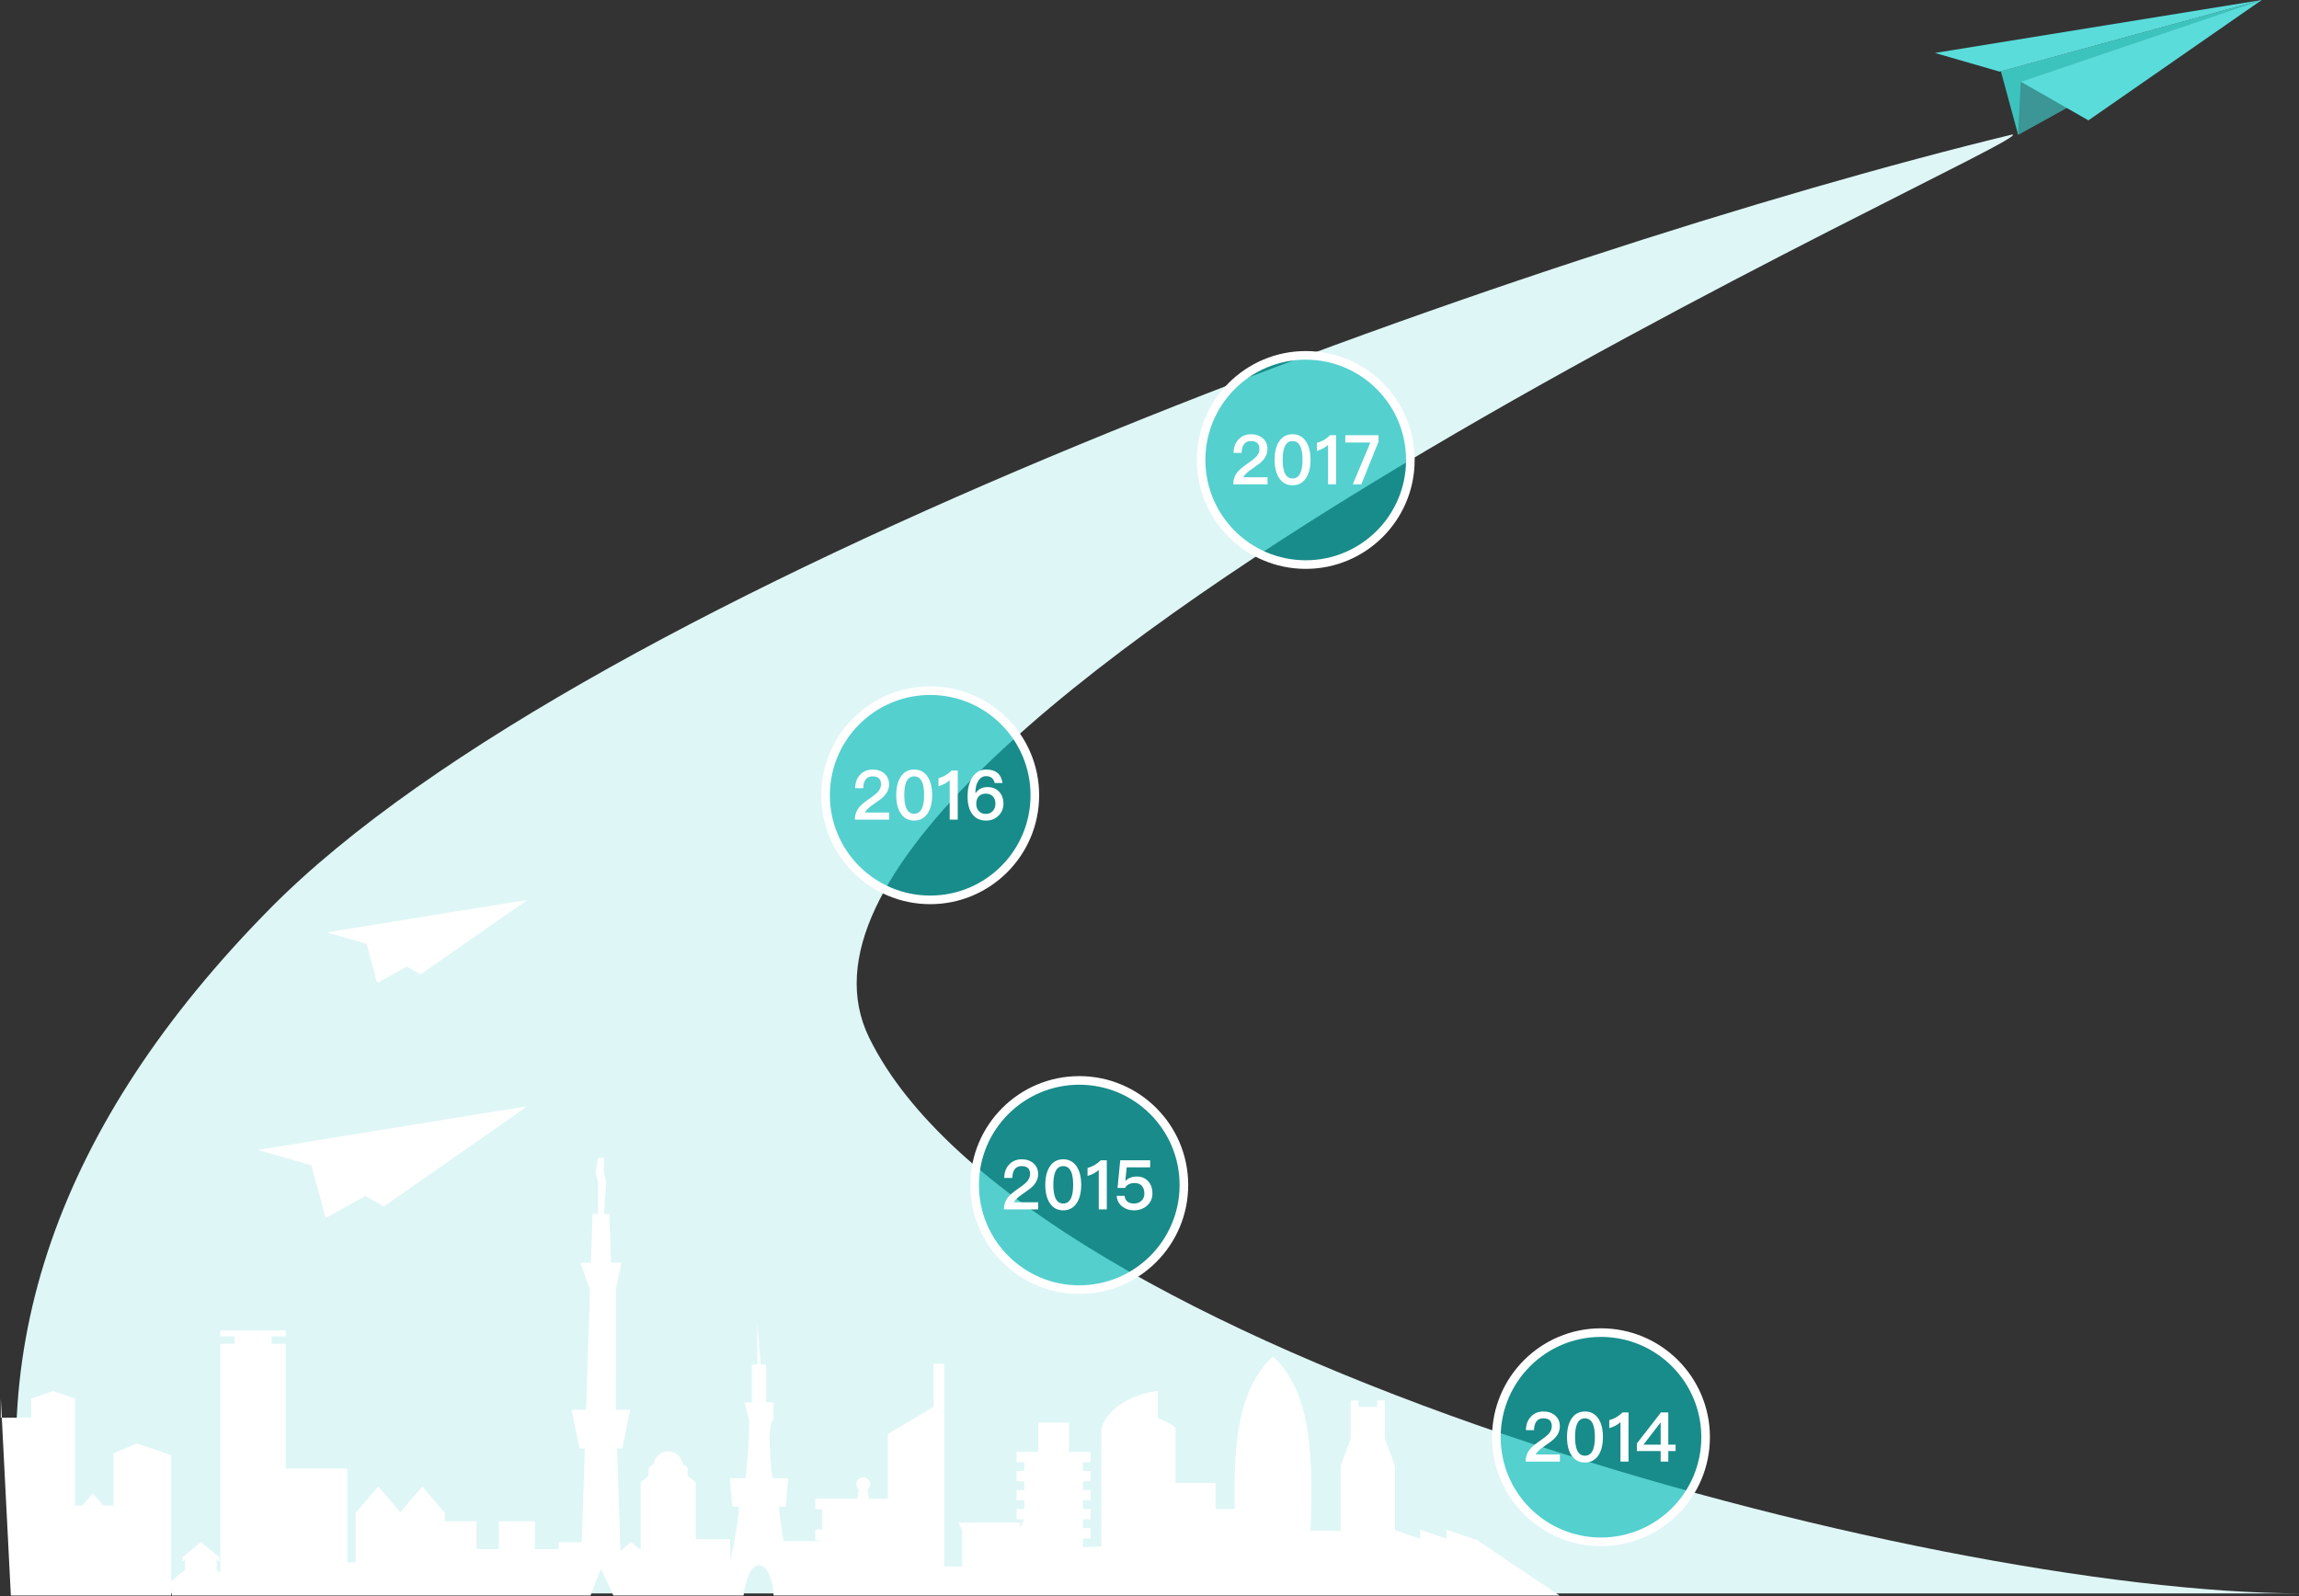 <?xml version="1.0" encoding="UTF-8"?>
<svg width="802px" height="557px" viewBox="0 0 802 557" version="1.1" xmlns="http://www.w3.org/2000/svg" xmlns:xlink="http://www.w3.org/1999/xlink">
    <rect x="0" y="0" width="802" height="557" fill="#333333" stroke="none"/>
    <!-- Generator: Sketch 48.2 (47327) - http://www.bohemiancoding.com/sketch -->
    <title>发展历程</title>
    <desc>Created with Sketch.</desc>
    <defs>
        <path d="M696.938,0.943 C710.269,1.295 244.281,205.811 298.194,316.07 C352.108,426.33 667.4,510 797.764,510 C801.494,510 537.701,510 6.385,510 C-12.585,425.958 14.98,346.344 89.083,271.158 C200.236,158.38 529.356,41.58 696.938,0.943 Z" id="path-1"></path>
        <path d="M-1.212,510.735 L-4.711,442.033 L-4.711,448.672 L0.599,448.672 L5.91,448.672 L5.91,442.033 L13.543,439.378 L21.177,442.033 L21.177,479.347 L23.728,479.347 L27.379,475.151 L31.028,479.347 L34.568,479.347 L34.568,461.163 L42.758,457.7 L54.727,461.793 L54.727,505.727 L59.589,501.758 L59.589,498.136 L58.659,498.895 L58.659,497.371 L65.086,492.128 L71.515,497.371 L71.515,498.895 L70.584,498.136 L70.584,501.758 L71.877,502.813 L71.877,422.904 L76.803,422.904 L76.803,420.313 L71.877,420.313 L71.877,418.238 L94.696,418.238 L94.696,420.313 L89.769,420.313 L89.769,422.904 L94.696,422.904 L94.696,466.455 L116.142,466.455 L116.142,499.165 L119.064,499.165 L119.064,481.926 L126.952,472.723 L134.635,481.687 L142.318,472.723 L150.206,481.926 L150.206,484.847 L161.231,484.847 L161.231,494.555 L169.055,494.555 L169.055,484.847 L181.596,484.847 L181.596,494.555 L189.914,494.555 L189.914,492.128 L197.956,492.128 L199.023,459.423 L197.189,459.423 L194.421,445.937 L199.463,445.937 L200.833,404.038 L197.506,394.624 L201.14,394.624 L201.697,377.59 L203.622,377.59 L203.622,366.393 L202.776,363.129 L203.622,358 L205.653,358 L205.653,363.129 L206.5,366.393 L205.653,377.59 L207.581,377.59 L208.138,394.624 L211.771,394.624 L209.838,404.038 L209.814,445.937 L214.855,445.937 L212.087,459.423 L210.254,459.423 L211.422,495.161 L215.139,492.128 L218.495,494.865 L218.495,471.274 L221.281,468.952 L221.281,466.166 L223.138,464.62 C223.138,464.001 224.22,460.441 228.089,460.441 C231.958,460.441 233.042,464.001 233.042,464.62 L234.898,466.166 L234.898,468.952 L237.685,471.274 L237.685,491.103 L249.733,491.103 L249.733,498.415 C252.306,487.825 252.859,479.698 252.859,479.698 L250.467,479.698 L249.612,469.834 L255.077,469.834 C256.443,458.912 256.356,449.629 256.356,449.629 L254.735,443.331 L257.297,443.331 L257.297,434.893 L257.297,430.177 L259.175,430.177 L259.175,415.781 L260.369,430.177 L262.248,430.177 L262.248,434.893 L262.248,443.331 L264.81,443.331 L264.81,449.629 C263.188,449.629 263.102,458.912 264.468,469.834 L269.932,469.834 L269.079,479.698 L266.688,479.698 C266.688,479.698 267.019,484.589 268.371,491.73 L281.848,491.73 L279.42,491.333 L279.42,487.693 L281.848,487.693 L281.848,480.612 L279.42,480.612 L279.42,476.971 L294.023,476.971 L294.665,473.852 C294.082,473.408 293.702,472.71 293.702,471.919 C293.702,470.578 294.788,469.492 296.129,469.492 C297.47,469.492 298.555,470.578 298.555,471.919 C298.555,472.71 298.176,473.408 297.592,473.852 L298.234,476.971 L304.748,476.971 L304.748,454.363 L320.681,444.905 L320.681,429.853 L324.357,429.853 L324.357,442.722 L324.357,453.752 L324.357,500.624 L330.624,500.624 L330.624,488.083 L329.411,485.251 L350.85,485.251 L350.85,487.219 L352.327,484.151 L349.637,484.151 L349.637,480.571 L352.327,480.571 L352.327,477.505 L349.637,477.505 L349.637,473.926 L352.327,473.926 L352.327,470.858 L349.637,470.858 L349.637,467.279 L352.327,467.279 L352.327,464.212 L349.637,464.212 L349.637,460.633 L357.203,460.633 L357.203,450.407 L367.888,450.407 L367.888,460.633 L375.454,460.633 L375.454,464.212 L372.764,464.212 L372.764,467.279 L375.454,467.279 L375.454,470.858 L372.764,470.858 L372.764,473.926 L375.454,473.926 L375.454,477.505 L372.764,477.505 L372.764,480.571 L375.454,480.571 L375.454,484.151 L372.764,484.151 L372.764,487.219 L375.454,487.219 L375.454,490.797 L372.764,490.797 L372.764,493.865 L379.198,493.629 L379.198,453.3 C379.198,449.198 385.762,440.991 398.891,439.351 L398.891,448.787 C398.891,448.787 402.993,450.43 405.045,452.07 L405.045,471.468 L419.038,471.468 L419.038,480.571 L425.731,480.571 C425.256,457.795 426.904,438.667 439.066,427.291 C452.551,439.906 453.11,462.045 452.181,488.122 L462.676,488.122 L462.676,465.563 L466.198,455.975 L466.198,449.59 L466.198,444.909 L466.198,442.68 L468.906,442.68 L468.906,444.909 L475.404,444.909 L475.404,442.68 L478.11,442.68 L478.11,444.909 L478.11,449.59 L478.11,455.975 L481.63,465.563 L481.63,487.936 L490.406,490.939 L490.406,487.777 L499.645,490.939 L499.645,487.777 L510.283,491.415 L539.008,510.735 L510.283,510.735 L264.875,510.735 L264.599,507.508 C263.908,504.409 262.474,500.187 259.773,500.187 C255.503,500.187 254.393,510.735 254.393,510.735 L252.063,510.735 L208.963,510.735 L204.639,501.378 L200.992,510.735 L57.288,510.735 L54.988,510.735 L54.988,507.034 L54.727,510.735 L45.706,510.735 L-1.212,510.735 Z" id="path-3"></path>
        <polygon id="path-5" points="70 0 0 0 0 29 70 29 70 2.75387138e-14"></polygon>
        <polygon id="path-7" points="94 0 0 0 0 39 94 39 94 3.7034822e-14"></polygon>
    </defs>
    <g id="关于我们-发展历程" stroke="none" stroke-width="1" fill="none" fill-rule="evenodd" transform="translate(-344, -512)">
        <g id="Group-3" transform="translate(344, 512)">
            <g id="Group" transform="translate(5, 0)">
                <g id="Page-1" transform="translate(670, 0)">
                    <polygon id="Fill-1" fill="#3DC3BD" points="23 24.86 29.008 47 114 0"></polygon>
                    <polygon id="Fill-2" fill="#3B9695" points="29.951 28.643 29 47 114 0"></polygon>
                    <polygon id="Fill-3" fill="#5ADCDB" points="114 0 0 18.478 22.585 25"></polygon>
                    <polygon id="Fill-4" fill="#5ADCDB" points="30 28.538 53.541 42 114 0"></polygon>
                </g>
                <g id="Page-1" transform="translate(0, 46)">
                    <g id="Clip-2">
                        <mask id="mask-2" fill="white">
                            <use xlink:href="#path-1"></use>
                        </mask>
                        <use id="Mask" fill="#DFF6F6" xlink:href="#path-1"></use>
                        <mask id="mask-4" fill="white">
                            <use xlink:href="#path-3"></use>
                        </mask>
                        <use fill="#FFFFFF" xlink:href="#path-3"></use>
                    </g>
                </g>
                <circle id="Oval-6" stroke="#FFFFFF" stroke-width="3" fill-opacity="0.651" fill="#0ABBB9" cx="450.5" cy="160.5" r="36.5"></circle>
                <circle id="Oval-6-Copy" stroke="#FFFFFF" stroke-width="3" fill-opacity="0.652" fill="#0ABBB9" cx="319.5" cy="277.5" r="36.5"></circle>
                <circle id="Oval-6-Copy-2" stroke="#FFFFFF" stroke-width="3" fill-opacity="0.649" fill="#0ABBB9" cx="371.5" cy="413.5" r="36.5"></circle>
                <circle id="Oval-6-Copy-3" stroke="#FFFFFF" stroke-width="3" fill-opacity="0.651" fill="#0ABBB9" cx="553.5" cy="501.5" r="36.5"></circle>
                <path d="M431.464,151.528 C433.12,151.528 434.488,152.008 435.568,152.968 C436.624,153.928 437.152,155.152 437.152,156.688 C437.152,158.176 436.576,159.52 435.472,160.744 C434.8,161.464 433.6,162.376 431.92,163.504 C430.168,164.656 429.112,165.664 428.728,166.528 L437.176,166.528 L437.176,169 L425.224,169 C425.224,167.248 425.776,165.736 426.928,164.44 C427.552,163.72 428.872,162.664 430.864,161.296 C431.968,160.528 432.736,159.88 433.216,159.376 C433.96,158.536 434.344,157.624 434.344,156.664 C434.344,155.728 434.08,155.032 433.6,154.576 C433.096,154.12 432.352,153.904 431.368,153.904 C430.312,153.904 429.52,154.264 428.992,154.984 C428.464,155.656 428.176,156.688 428.128,158.032 L425.32,158.032 C425.344,156.112 425.896,154.576 427,153.4 C428.128,152.152 429.616,151.528 431.464,151.528 Z M445.913,151.528 C447.905,151.528 449.465,152.344 450.593,154.024 C451.649,155.608 452.177,157.744 452.177,160.432 C452.177,163.12 451.649,165.256 450.593,166.84 C449.465,168.496 447.905,169.336 445.913,169.336 C443.897,169.336 442.337,168.496 441.233,166.84 C440.177,165.256 439.649,163.12 439.649,160.432 C439.649,157.744 440.177,155.608 441.233,154.024 C442.337,152.344 443.897,151.528 445.913,151.528 Z M445.913,153.904 C444.545,153.904 443.585,154.648 443.033,156.184 C442.649,157.216 442.457,158.632 442.457,160.432 C442.457,162.208 442.649,163.624 443.033,164.68 C443.585,166.192 444.545,166.96 445.913,166.96 C447.257,166.96 448.217,166.192 448.793,164.68 C449.177,163.624 449.369,162.208 449.369,160.432 C449.369,158.632 449.177,157.216 448.793,156.184 C448.217,154.648 447.257,153.904 445.913,153.904 Z M458.995,151.864 L461.107,151.864 L461.107,169 L458.299,169 L458.299,155.248 C457.267,156.184 455.971,156.88 454.387,157.336 L454.387,154.552 C455.155,154.36 455.971,154.024 456.835,153.544 C457.699,153.016 458.419,152.464 458.995,151.864 Z M464.3,151.864 L475.892,151.864 L475.892,154.12 L469.892,169 L466.916,169 L473.06,154.408 L464.3,154.408 L464.3,151.864 Z" id="2017" fill="#FFFFFF"></path>
                <path d="M299.464,268.528 C301.12,268.528 302.488,269.008 303.568,269.968 C304.624,270.928 305.152,272.152 305.152,273.688 C305.152,275.176 304.576,276.52 303.472,277.744 C302.8,278.464 301.6,279.376 299.92,280.504 C298.168,281.656 297.112,282.664 296.728,283.528 L305.176,283.528 L305.176,286 L293.224,286 C293.224,284.248 293.776,282.736 294.928,281.44 C295.552,280.72 296.872,279.664 298.864,278.296 C299.968,277.528 300.736,276.88 301.216,276.376 C301.96,275.536 302.344,274.624 302.344,273.664 C302.344,272.728 302.08,272.032 301.6,271.576 C301.096,271.12 300.352,270.904 299.368,270.904 C298.312,270.904 297.52,271.264 296.992,271.984 C296.464,272.656 296.176,273.688 296.128,275.032 L293.32,275.032 C293.344,273.112 293.896,271.576 295,270.4 C296.128,269.152 297.616,268.528 299.464,268.528 Z M313.913,268.528 C315.905,268.528 317.465,269.344 318.593,271.024 C319.649,272.608 320.177,274.744 320.177,277.432 C320.177,280.12 319.649,282.256 318.593,283.84 C317.465,285.496 315.905,286.336 313.913,286.336 C311.897,286.336 310.337,285.496 309.233,283.84 C308.177,282.256 307.649,280.12 307.649,277.432 C307.649,274.744 308.177,272.608 309.233,271.024 C310.337,269.344 311.897,268.528 313.913,268.528 Z M313.913,270.904 C312.545,270.904 311.585,271.648 311.033,273.184 C310.649,274.216 310.457,275.632 310.457,277.432 C310.457,279.208 310.649,280.624 311.033,281.68 C311.585,283.192 312.545,283.96 313.913,283.96 C315.257,283.96 316.217,283.192 316.793,281.68 C317.177,280.624 317.369,279.208 317.369,277.432 C317.369,275.632 317.177,274.216 316.793,273.184 C316.217,271.648 315.257,270.904 313.913,270.904 Z M326.995,268.864 L329.107,268.864 L329.107,286 L326.299,286 L326.299,272.248 C325.267,273.184 323.971,273.88 322.387,274.336 L322.387,271.552 C323.155,271.36 323.971,271.024 324.835,270.544 C325.699,270.016 326.419,269.464 326.995,268.864 Z M339.02,268.528 C342.38,268.528 344.276,270.088 344.708,273.208 L341.972,273.208 C341.636,271.624 340.628,270.832 338.996,270.832 C337.844,270.832 336.932,271.384 336.26,272.512 C335.588,273.568 335.276,274.888 335.276,276.472 L335.276,276.688 L335.396,276.688 C335.876,275.968 336.476,275.464 337.196,275.128 C337.868,274.792 338.636,274.648 339.5,274.648 C341.18,274.648 342.524,275.176 343.532,276.256 C344.54,277.336 345.044,278.728 345.044,280.408 C345.044,282.136 344.444,283.552 343.292,284.656 C342.14,285.76 340.7,286.336 338.996,286.336 C336.884,286.336 335.276,285.568 334.172,284.056 C333.068,282.568 332.54,280.528 332.54,277.912 C332.54,275.104 333.116,272.848 334.292,271.12 C335.444,269.392 337.028,268.528 339.02,268.528 Z M338.9,276.928 C337.844,276.928 337.028,277.24 336.452,277.888 C335.852,278.512 335.564,279.4 335.564,280.504 C335.564,281.584 335.876,282.448 336.5,283.072 C337.124,283.696 337.916,284.008 338.9,284.008 C339.908,284.008 340.7,283.672 341.324,283 C341.948,282.328 342.26,281.464 342.26,280.408 C342.26,279.352 341.948,278.512 341.372,277.888 C340.748,277.24 339.932,276.928 338.9,276.928 Z" id="2016" fill="#FFFFFF"></path>
                <path d="M351.464,404.528 C353.12,404.528 354.488,405.008 355.568,405.968 C356.624,406.928 357.152,408.152 357.152,409.688 C357.152,411.176 356.576,412.52 355.472,413.744 C354.8,414.464 353.6,415.376 351.92,416.504 C350.168,417.656 349.112,418.664 348.728,419.528 L357.176,419.528 L357.176,422 L345.224,422 C345.224,420.248 345.776,418.736 346.928,417.44 C347.552,416.72 348.872,415.664 350.864,414.296 C351.968,413.528 352.736,412.88 353.216,412.376 C353.96,411.536 354.344,410.624 354.344,409.664 C354.344,408.728 354.08,408.032 353.6,407.576 C353.096,407.12 352.352,406.904 351.368,406.904 C350.312,406.904 349.52,407.264 348.992,407.984 C348.464,408.656 348.176,409.688 348.128,411.032 L345.32,411.032 C345.344,409.112 345.896,407.576 347,406.4 C348.128,405.152 349.616,404.528 351.464,404.528 Z M365.913,404.528 C367.905,404.528 369.465,405.344 370.593,407.024 C371.649,408.608 372.177,410.744 372.177,413.432 C372.177,416.12 371.649,418.256 370.593,419.84 C369.465,421.496 367.905,422.336 365.913,422.336 C363.897,422.336 362.337,421.496 361.233,419.84 C360.177,418.256 359.649,416.12 359.649,413.432 C359.649,410.744 360.177,408.608 361.233,407.024 C362.337,405.344 363.897,404.528 365.913,404.528 Z M365.913,406.904 C364.545,406.904 363.585,407.648 363.033,409.184 C362.649,410.216 362.457,411.632 362.457,413.432 C362.457,415.208 362.649,416.624 363.033,417.68 C363.585,419.192 364.545,419.96 365.913,419.96 C367.257,419.96 368.217,419.192 368.793,417.68 C369.177,416.624 369.369,415.208 369.369,413.432 C369.369,411.632 369.177,410.216 368.793,409.184 C368.217,407.648 367.257,406.904 365.913,406.904 Z M378.995,404.864 L381.107,404.864 L381.107,422 L378.299,422 L378.299,408.248 C377.267,409.184 375.971,409.88 374.387,410.336 L374.387,407.552 C375.155,407.36 375.971,407.024 376.835,406.544 C377.699,406.016 378.419,405.464 378.995,404.864 Z M385.788,404.864 L396.228,404.864 L396.228,407.336 L388.044,407.336 L387.564,412.04 L387.636,412.04 C388.164,411.512 388.764,411.128 389.46,410.888 C390.084,410.648 390.78,410.528 391.548,410.528 C393.156,410.528 394.476,411.056 395.484,412.112 C396.492,413.168 397.02,414.632 397.02,416.48 C397.02,418.256 396.348,419.696 395.004,420.824 C393.756,421.832 392.292,422.336 390.588,422.336 C389.028,422.336 387.684,421.904 386.58,421.064 C385.332,420.128 384.66,418.856 384.54,417.272 L387.3,417.272 C387.42,418.208 387.78,418.904 388.404,419.36 C388.932,419.744 389.676,419.96 390.612,419.96 C391.62,419.96 392.484,419.648 393.18,419.024 C393.852,418.4 394.212,417.56 394.212,416.504 C394.212,415.352 393.9,414.44 393.324,413.792 C392.748,413.12 391.884,412.808 390.78,412.808 C390.036,412.808 389.388,412.928 388.86,413.192 C388.26,413.48 387.804,413.912 387.468,414.512 L384.852,414.512 L385.788,404.864 Z" id="2015" fill="#FFFFFF"></path>
                <path d="M533.464,492.528 C535.12,492.528 536.488,493.008 537.568,493.968 C538.624,494.928 539.152,496.152 539.152,497.688 C539.152,499.176 538.576,500.52 537.472,501.744 C536.8,502.464 535.6,503.376 533.92,504.504 C532.168,505.656 531.112,506.664 530.728,507.528 L539.176,507.528 L539.176,510 L527.224,510 C527.224,508.248 527.776,506.736 528.928,505.44 C529.552,504.72 530.872,503.664 532.864,502.296 C533.968,501.528 534.736,500.88 535.216,500.376 C535.96,499.536 536.344,498.624 536.344,497.664 C536.344,496.728 536.08,496.032 535.6,495.576 C535.096,495.12 534.352,494.904 533.368,494.904 C532.312,494.904 531.52,495.264 530.992,495.984 C530.464,496.656 530.176,497.688 530.128,499.032 L527.32,499.032 C527.344,497.112 527.896,495.576 529,494.4 C530.128,493.152 531.616,492.528 533.464,492.528 Z M547.913,492.528 C549.905,492.528 551.465,493.344 552.593,495.024 C553.649,496.608 554.177,498.744 554.177,501.432 C554.177,504.12 553.649,506.256 552.593,507.84 C551.465,509.496 549.905,510.336 547.913,510.336 C545.897,510.336 544.337,509.496 543.233,507.84 C542.177,506.256 541.649,504.12 541.649,501.432 C541.649,498.744 542.177,496.608 543.233,495.024 C544.337,493.344 545.897,492.528 547.913,492.528 Z M547.913,494.904 C546.545,494.904 545.585,495.648 545.033,497.184 C544.649,498.216 544.457,499.632 544.457,501.432 C544.457,503.208 544.649,504.624 545.033,505.68 C545.585,507.192 546.545,507.96 547.913,507.96 C549.257,507.96 550.217,507.192 550.793,505.68 C551.177,504.624 551.369,503.208 551.369,501.432 C551.369,499.632 551.177,498.216 550.793,497.184 C550.217,495.648 549.257,494.904 547.913,494.904 Z M560.995,492.864 L563.107,492.864 L563.107,510 L560.299,510 L560.299,496.248 C559.267,497.184 557.971,497.88 556.387,498.336 L556.387,495.552 C557.155,495.36 557.971,495.024 558.835,494.544 C559.699,494.016 560.419,493.464 560.995,492.864 Z M574.412,492.864 L576.98,492.864 L576.98,504.096 L579.524,504.096 L579.524,506.328 L576.98,506.328 L576.98,510 L574.316,510 L574.316,506.328 L566.036,506.328 L566.036,503.664 L574.412,492.864 Z M574.244,496.416 L568.316,504.096 L574.316,504.096 L574.316,496.416 L574.244,496.416 Z" id="2014" fill="#FFFFFF"></path>
                <g id="Page-1" transform="translate(109, 314)">
                    <mask id="mask-6" fill="white">
                        <use xlink:href="#path-5"></use>
                    </mask>
                    <g id="Clip-4"></g>
                    <polygon id="Fill-3" fill="#FFFFFF" mask="url(#mask-6)" points="27.923 23.276 32.689 26.011 70 0 0 11.338 13.868 15.34 17.574 29"></polygon>
                </g>
                <g id="Page-1-Copy" transform="translate(85, 386)">
                    <mask id="mask-8" fill="white">
                        <use xlink:href="#path-7"></use>
                    </mask>
                    <g id="Clip-4"></g>
                    <polygon id="Fill-3" fill="#FFFFFF" mask="url(#mask-8)" points="37.496 31.302 43.896 34.98 94 0 0 15.248 18.623 20.629 23.599 39"></polygon>
                </g>
            </g>
        </g>
    </g>
</svg>